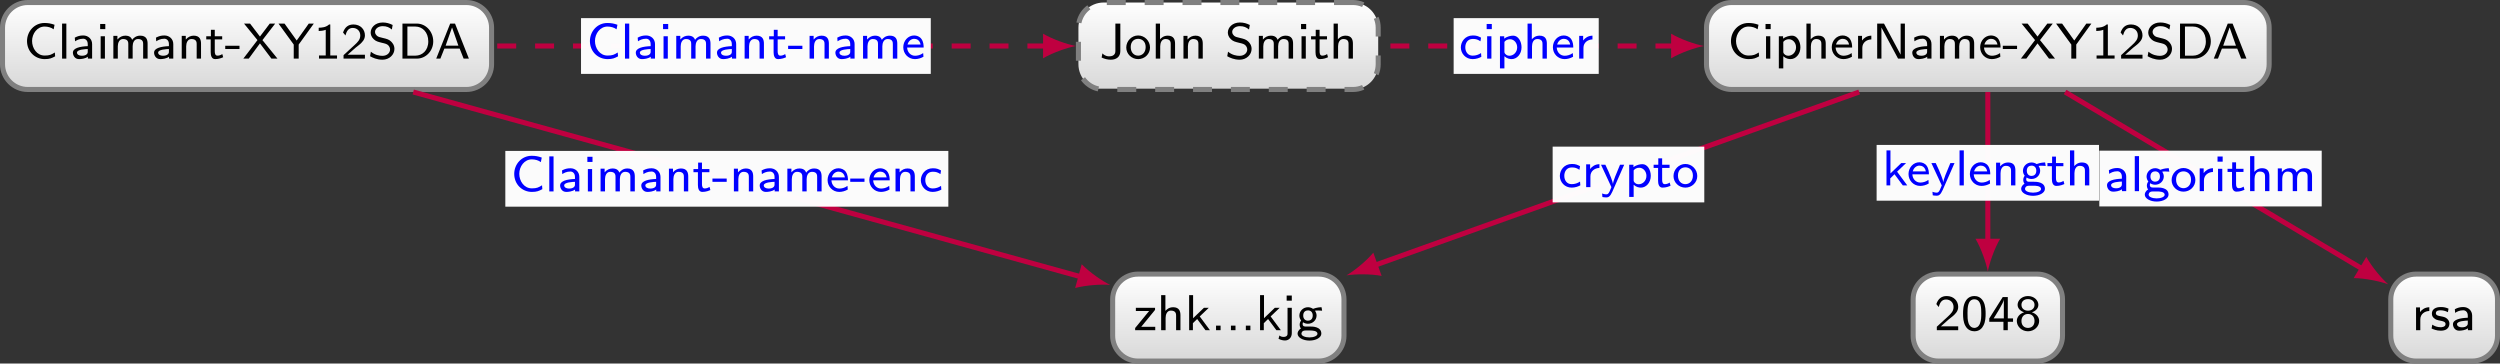 <?xml version="1.0" encoding="UTF-8"?>
<svg xmlns="http://www.w3.org/2000/svg" xmlns:xlink="http://www.w3.org/1999/xlink" width="394.644pt" height="57.392pt" viewBox="0 0 394.644 57.392" version="1.1">
<rect x="0" y="0" width="394.644" height="57.392" fill="#333333" stroke="none"/>
<defs>
<g>
<symbol overflow="visible" id="glyph0-0">
<path style="stroke:none;" d=""/>
</symbol>
<symbol overflow="visible" id="glyph0-1">
<path style="stroke:none;" d="M 4.938 -0.969 C 4.375 -0.625 4.125 -0.484 3.328 -0.484 C 2.094 -0.484 1.344 -1.641 1.344 -2.781 C 1.344 -3.953 2.156 -5.062 3.328 -5.062 C 3.844 -5.062 4.391 -4.906 4.75 -4.625 L 4.891 -5.344 C 4.328 -5.547 3.875 -5.625 3.297 -5.625 C 1.719 -5.625 0.547 -4.312 0.547 -2.766 C 0.547 -1.125 1.797 0.078 3.344 0.078 C 4.125 0.078 4.453 -0.078 4.984 -0.359 Z M 4.938 -0.969 "/>
</symbol>
<symbol overflow="visible" id="glyph0-2">
<path style="stroke:none;" d="M 1.344 -5.531 L 0.672 -5.531 L 0.672 0 L 1.344 0 Z M 1.344 -5.531 "/>
</symbol>
<symbol overflow="visible" id="glyph0-3">
<path style="stroke:none;" d="M 3.391 -2.297 C 3.391 -3.109 2.766 -3.656 1.984 -3.656 C 1.484 -3.656 1.094 -3.547 0.656 -3.312 L 0.703 -2.734 C 0.969 -2.906 1.359 -3.141 1.984 -3.141 C 2.328 -3.141 2.703 -2.891 2.703 -2.281 L 2.703 -1.969 C 1.516 -1.922 0.359 -1.688 0.359 -0.938 C 0.359 -0.547 0.625 0.078 1.328 0.078 C 1.672 0.078 2.297 0.016 2.719 -0.297 L 2.719 0 L 3.391 0 Z M 2.703 -1.125 C 2.703 -0.969 2.703 -0.766 2.422 -0.594 C 2.172 -0.453 1.859 -0.453 1.766 -0.453 C 1.328 -0.453 1 -0.641 1 -0.953 C 1 -1.453 2.344 -1.5 2.703 -1.516 Z M 2.703 -1.125 "/>
</symbol>
<symbol overflow="visible" id="glyph0-4">
<path style="stroke:none;" d="M 1.406 -5.469 L 0.594 -5.469 L 0.594 -4.656 L 1.406 -4.656 Z M 1.344 -3.531 L 0.672 -3.531 L 0.672 0 L 1.344 0 Z M 1.344 -3.531 "/>
</symbol>
<symbol overflow="visible" id="glyph0-5">
<path style="stroke:none;" d="M 6.062 -2.359 C 6.062 -2.984 5.875 -3.625 4.891 -3.625 C 4.219 -3.625 3.812 -3.234 3.625 -2.969 C 3.531 -3.188 3.344 -3.625 2.547 -3.625 C 2.094 -3.625 1.656 -3.438 1.297 -3.016 L 1.297 -3.594 L 0.656 -3.594 L 0.656 0 L 1.359 0 L 1.359 -1.938 C 1.359 -2.469 1.578 -3.094 2.188 -3.094 C 3.016 -3.094 3.016 -2.531 3.016 -2.297 L 3.016 0 L 3.703 0 L 3.703 -1.938 C 3.703 -2.469 3.922 -3.094 4.547 -3.094 C 5.359 -3.094 5.359 -2.531 5.359 -2.297 L 5.359 0 L 6.062 0 Z M 6.062 -2.359 "/>
</symbol>
<symbol overflow="visible" id="glyph0-6">
<path style="stroke:none;" d="M 3.703 -2.359 C 3.703 -2.984 3.516 -3.625 2.547 -3.625 C 2.094 -3.625 1.656 -3.438 1.297 -3.016 L 1.297 -3.594 L 0.656 -3.594 L 0.656 0 L 1.359 0 L 1.359 -1.938 C 1.359 -2.469 1.578 -3.094 2.188 -3.094 C 3.016 -3.094 3.016 -2.531 3.016 -2.297 L 3.016 0 L 3.703 0 Z M 3.703 -2.359 "/>
</symbol>
<symbol overflow="visible" id="glyph0-7">
<path style="stroke:none;" d="M 1.5 -3.031 L 2.672 -3.031 L 2.672 -3.531 L 1.5 -3.531 L 1.5 -4.547 L 0.891 -4.547 L 0.891 -3.531 L 0.156 -3.531 L 0.156 -3.031 L 0.859 -3.031 L 0.859 -1.016 C 0.859 -0.484 1 0.078 1.562 0.078 C 2.141 0.078 2.578 -0.109 2.828 -0.219 L 2.688 -0.719 C 2.422 -0.531 2.141 -0.469 1.922 -0.469 C 1.578 -0.469 1.5 -0.797 1.5 -1.156 Z M 1.5 -3.031 "/>
</symbol>
<symbol overflow="visible" id="glyph0-8">
<path style="stroke:none;" d="M 2.344 -1.516 L 2.344 -2.031 L 0.094 -2.031 L 0.094 -1.516 Z M 2.344 -1.516 "/>
</symbol>
<symbol overflow="visible" id="glyph0-9">
<path style="stroke:none;" d="M 3.141 -2.922 L 5.156 -5.531 L 4.297 -5.531 L 2.75 -3.484 L 1.188 -5.531 L 0.234 -5.531 L 2.359 -2.922 L 0.125 0 L 0.984 0 L 2.75 -2.406 L 4.562 0 L 5.516 0 Z M 3.141 -2.922 "/>
</symbol>
<symbol overflow="visible" id="glyph0-10">
<path style="stroke:none;" d="M 5.609 -5.531 L 4.812 -5.531 L 2.906 -2.859 L 0.984 -5.531 L 0.031 -5.531 L 2.438 -2.219 L 2.438 0 L 3.219 0 L 3.219 -2.219 Z M 5.609 -5.531 "/>
</symbol>
<symbol overflow="visible" id="glyph0-11">
<path style="stroke:none;" d="M 2.562 -5.391 L 2.375 -5.391 C 1.859 -4.922 1.219 -4.891 0.734 -4.875 L 0.734 -4.359 C 1.047 -4.375 1.438 -4.391 1.844 -4.547 L 1.844 -0.5 L 0.781 -0.5 L 0.781 0 L 3.625 0 L 3.625 -0.5 L 2.562 -0.5 Z M 2.562 -5.391 "/>
</symbol>
<symbol overflow="visible" id="glyph0-12">
<path style="stroke:none;" d="M 2.25 -0.609 C 2.156 -0.609 2.062 -0.609 1.969 -0.609 L 1.062 -0.609 L 2.297 -1.703 C 2.438 -1.828 2.828 -2.125 2.984 -2.25 C 3.328 -2.562 3.797 -2.984 3.797 -3.672 C 3.797 -4.578 3.125 -5.391 1.984 -5.391 C 1.141 -5.391 0.625 -4.938 0.344 -4.125 L 0.719 -3.656 C 0.906 -4.328 1.188 -4.844 1.875 -4.844 C 2.547 -4.844 3.062 -4.375 3.062 -3.656 C 3.062 -3 2.672 -2.625 2.188 -2.172 C 2.031 -2.016 1.609 -1.656 1.438 -1.484 C 1.203 -1.281 0.656 -0.75 0.422 -0.547 L 0.422 0 L 3.797 0 L 3.797 -0.609 Z M 2.25 -0.609 "/>
</symbol>
<symbol overflow="visible" id="glyph0-13">
<path style="stroke:none;" d="M 3.938 -5.312 C 3.422 -5.562 2.969 -5.703 2.375 -5.703 C 1.172 -5.703 0.469 -4.891 0.469 -4.125 C 0.469 -3.797 0.578 -3.406 0.969 -3.047 C 1.312 -2.719 1.688 -2.641 2.172 -2.516 C 2.844 -2.359 3.031 -2.312 3.266 -2.078 C 3.406 -1.922 3.531 -1.703 3.531 -1.438 C 3.531 -0.938 3.094 -0.438 2.312 -0.438 C 1.859 -0.438 1.125 -0.562 0.5 -1.094 L 0.375 -0.375 C 0.766 -0.156 1.438 0.172 2.328 0.172 C 3.438 0.172 4.219 -0.641 4.219 -1.531 C 4.219 -2.172 3.844 -2.547 3.688 -2.703 C 3.359 -3.031 2.984 -3.125 2.375 -3.266 C 1.891 -3.375 1.641 -3.438 1.438 -3.625 C 1.344 -3.734 1.156 -3.906 1.156 -4.219 C 1.156 -4.656 1.609 -5.125 2.375 -5.125 C 2.984 -5.125 3.406 -4.938 3.812 -4.594 Z M 3.938 -5.312 "/>
</symbol>
<symbol overflow="visible" id="glyph0-14">
<path style="stroke:none;" d="M 0.781 -5.531 L 0.781 0 L 3.047 0 C 4.484 0 5.641 -1.219 5.641 -2.719 C 5.641 -4.281 4.469 -5.531 3.047 -5.531 Z M 1.562 -0.469 L 1.562 -5.062 L 2.828 -5.062 C 3.922 -5.062 4.859 -4.188 4.859 -2.719 C 4.859 -1.25 3.875 -0.469 2.828 -0.469 Z M 1.562 -0.469 "/>
</symbol>
<symbol overflow="visible" id="glyph0-15">
<path style="stroke:none;" d="M 3.203 -5.531 L 2.438 -5.531 L 0.234 0 L 0.891 0 L 1.516 -1.578 L 3.938 -1.578 L 4.562 0 L 5.391 0 Z M 2.734 -4.922 L 3.734 -2.047 L 1.719 -2.047 Z M 2.734 -4.922 "/>
</symbol>
<symbol overflow="visible" id="glyph0-16">
<path style="stroke:none;" d="M 3.297 -5.531 L 2.516 -5.531 L 2.516 -1.219 C 2.516 -1.047 2.516 -0.359 1.531 -0.359 C 0.969 -0.359 0.625 -0.656 0.469 -0.828 L 0.344 -0.172 C 0.781 0.047 1.312 0.172 1.797 0.172 C 2.641 0.172 3.297 -0.266 3.297 -1.188 Z M 3.297 -5.531 "/>
</symbol>
<symbol overflow="visible" id="glyph0-17">
<path style="stroke:none;" d="M 3.984 -1.75 C 3.984 -2.797 3.141 -3.656 2.109 -3.656 C 1.078 -3.656 0.234 -2.781 0.234 -1.75 C 0.234 -0.734 1.078 0.078 2.109 0.078 C 3.141 0.078 3.984 -0.734 3.984 -1.75 Z M 2.109 -0.469 C 1.484 -0.469 0.938 -0.938 0.938 -1.828 C 0.938 -2.734 1.516 -3.125 2.109 -3.125 C 2.703 -3.125 3.297 -2.719 3.297 -1.828 C 3.297 -0.922 2.719 -0.469 2.109 -0.469 Z M 2.109 -0.469 "/>
</symbol>
<symbol overflow="visible" id="glyph0-18">
<path style="stroke:none;" d="M 3.703 -2.359 C 3.703 -2.984 3.516 -3.625 2.547 -3.625 C 1.859 -3.625 1.484 -3.219 1.328 -3.047 L 1.328 -5.531 L 0.656 -5.531 L 0.656 0 L 1.359 0 L 1.359 -1.938 C 1.359 -2.469 1.578 -3.094 2.188 -3.094 C 3.016 -3.094 3.016 -2.531 3.016 -2.297 L 3.016 0 L 3.703 0 Z M 3.703 -2.359 "/>
</symbol>
<symbol overflow="visible" id="glyph0-19">
<path style="stroke:none;" d="M 3.422 -0.875 C 2.984 -0.547 2.484 -0.453 2.141 -0.453 C 1.438 -0.453 0.922 -1.016 0.891 -1.75 L 3.5 -1.75 C 3.5 -2.109 3.469 -2.641 3.156 -3.094 C 2.875 -3.5 2.391 -3.656 2 -3.656 C 1.031 -3.656 0.281 -2.812 0.281 -1.797 C 0.281 -0.766 1.078 0.078 2.125 0.078 C 2.594 0.078 3.062 -0.062 3.469 -0.297 Z M 0.953 -2.219 C 1.125 -2.859 1.609 -3.125 2 -3.125 C 2.344 -3.125 2.875 -2.969 3.016 -2.219 Z M 0.953 -2.219 "/>
</symbol>
<symbol overflow="visible" id="glyph0-20">
<path style="stroke:none;" d="M 1.375 -0.375 C 1.797 0.016 2.25 0.078 2.516 0.078 C 3.359 0.078 4.078 -0.719 4.078 -1.781 C 4.078 -2.734 3.547 -3.625 2.766 -3.625 C 2.406 -3.625 1.812 -3.516 1.344 -3.156 L 1.344 -3.531 L 0.672 -3.531 L 0.672 1.547 L 1.375 1.547 Z M 1.375 -2.641 C 1.547 -2.875 1.859 -3.062 2.25 -3.062 C 2.891 -3.062 3.391 -2.484 3.391 -1.781 C 3.391 -0.984 2.781 -0.453 2.172 -0.453 C 2.047 -0.453 1.844 -0.469 1.641 -0.625 C 1.406 -0.812 1.375 -0.938 1.375 -1.078 Z M 1.375 -2.641 "/>
</symbol>
<symbol overflow="visible" id="glyph0-21">
<path style="stroke:none;" d="M 1.344 -1.703 C 1.344 -2.562 2.062 -3.016 2.766 -3.031 L 2.766 -3.625 C 2.094 -3.609 1.609 -3.281 1.297 -2.859 L 1.297 -3.594 L 0.672 -3.594 L 0.672 0 L 1.344 0 Z M 1.344 -1.703 "/>
</symbol>
<symbol overflow="visible" id="glyph0-22">
<path style="stroke:none;" d="M 1.875 -5.531 L 0.797 -5.531 L 0.797 0 L 1.469 0 L 1.469 -4.906 L 4.094 0 L 5.172 0 L 5.172 -5.531 L 4.5 -5.531 L 4.5 -0.625 Z M 1.875 -5.531 "/>
</symbol>
<symbol overflow="visible" id="glyph0-23">
<path style="stroke:none;" d="M 3.469 -0.875 C 3.062 -0.609 2.641 -0.469 2.141 -0.469 C 1.406 -0.469 0.984 -1.062 0.984 -1.781 C 0.984 -2.391 1.297 -3.109 2.172 -3.109 C 2.703 -3.109 2.969 -3 3.375 -2.734 L 3.469 -3.312 C 3 -3.547 2.781 -3.656 2.172 -3.656 C 0.969 -3.656 0.281 -2.688 0.281 -1.766 C 0.281 -0.797 1.047 0.078 2.141 0.078 C 2.688 0.078 3.172 -0.094 3.516 -0.281 Z M 3.469 -0.875 "/>
</symbol>
<symbol overflow="visible" id="glyph0-24">
<path style="stroke:none;" d="M 3.375 -3.203 L 3.375 -3.531 L 0.344 -3.531 L 0.344 -3.031 L 1.516 -3.031 C 1.625 -3.031 1.719 -3.031 1.812 -3.031 L 2.438 -3.031 L 0.234 -0.344 L 0.234 0 L 3.406 0 L 3.406 -0.531 L 2.172 -0.531 C 2.078 -0.531 1.969 -0.531 1.875 -0.531 L 1.188 -0.531 Z M 3.375 -3.203 "/>
</symbol>
<symbol overflow="visible" id="glyph0-25">
<path style="stroke:none;" d="M 2.375 -2.172 L 3.797 -3.531 L 3.031 -3.531 L 1.328 -1.891 L 1.328 -5.531 L 0.703 -5.531 L 0.703 0 L 1.297 0 L 1.297 -1.109 L 1.969 -1.766 L 3.281 0 L 3.984 0 Z M 2.375 -2.172 "/>
</symbol>
<symbol overflow="visible" id="glyph0-26">
<path style="stroke:none;" d="M 1.531 -0.719 L 0.812 -0.719 L 0.812 0 L 1.531 0 Z M 1.531 -0.719 "/>
</symbol>
<symbol overflow="visible" id="glyph0-27">
<path style="stroke:none;" d="M 1.578 -5.469 L 0.766 -5.469 L 0.766 -4.656 L 1.578 -4.656 Z M -0.516 1.359 C -0.156 1.547 0.203 1.625 0.516 1.625 C 1.062 1.625 1.578 1.203 1.578 0.469 L 1.578 -3.531 L 0.906 -3.531 L 0.906 0.531 C 0.906 0.672 0.906 0.797 0.734 0.938 C 0.562 1.062 0.328 1.062 0.266 1.062 C -0.078 1.062 -0.281 0.922 -0.375 0.828 Z M -0.516 1.359 "/>
</symbol>
<symbol overflow="visible" id="glyph0-28">
<path style="stroke:none;" d="M 4.016 -3.625 C 3.828 -3.625 3.297 -3.609 2.688 -3.375 L 2.672 -3.375 C 2.391 -3.562 2.109 -3.625 1.875 -3.625 C 1.094 -3.625 0.516 -3 0.516 -2.312 C 0.516 -2.047 0.609 -1.75 0.797 -1.531 C 0.688 -1.391 0.562 -1.172 0.562 -0.875 C 0.562 -0.562 0.688 -0.359 0.766 -0.266 C 0.328 -0.016 0.234 0.359 0.234 0.547 C 0.234 1.156 1.078 1.641 2.109 1.641 C 3.156 1.641 3.984 1.156 3.984 0.547 C 3.984 -0.578 2.594 -0.578 2.25 -0.578 L 1.5 -0.578 C 1.375 -0.578 1.031 -0.578 1.031 -0.984 C 1.031 -1.141 1.094 -1.234 1.094 -1.25 C 1.375 -1.062 1.656 -1.016 1.875 -1.016 C 2.656 -1.016 3.234 -1.625 3.234 -2.312 C 3.234 -2.562 3.156 -2.797 3.016 -3.016 C 2.984 -3.062 2.984 -3.062 2.984 -3.078 C 2.984 -3.109 3.469 -3.109 3.5 -3.109 C 3.516 -3.109 3.812 -3.109 4.109 -3.078 Z M 1.875 -1.5 C 1.453 -1.5 1.125 -1.781 1.125 -2.312 C 1.125 -2.938 1.531 -3.125 1.875 -3.125 C 2.297 -3.125 2.625 -2.859 2.625 -2.312 C 2.625 -1.703 2.219 -1.5 1.875 -1.5 Z M 2.25 0.047 C 2.438 0.047 3.375 0.047 3.375 0.562 C 3.375 0.906 2.781 1.141 2.109 1.141 C 1.438 1.141 0.844 0.906 0.844 0.562 C 0.844 0.516 0.844 0.047 1.484 0.047 Z M 2.25 0.047 "/>
</symbol>
<symbol overflow="visible" id="glyph0-29">
<path style="stroke:none;" d="M 3.781 -3.531 L 3.125 -3.531 C 2.484 -2.016 2.047 -0.984 2.016 -0.5 C 1.984 -0.719 1.844 -1.125 1.703 -1.5 C 1.578 -1.812 1.453 -2.141 1.312 -2.453 L 0.812 -3.531 L 0.125 -3.531 L 1.766 0 C 1.672 0.234 1.516 0.594 1.469 0.703 C 1.297 1.031 1.188 1.141 0.969 1.141 C 0.938 1.141 0.641 1.141 0.297 1 L 0.344 1.562 C 0.422 1.578 0.719 1.625 0.969 1.625 C 1.281 1.625 1.562 1.5 1.906 0.734 Z M 3.781 -3.531 "/>
</symbol>
<symbol overflow="visible" id="glyph0-30">
<path style="stroke:none;" d="M 3.891 -2.594 C 3.891 -2.969 3.891 -3.906 3.516 -4.562 C 3.109 -5.281 2.5 -5.391 2.109 -5.391 C 1.75 -5.391 1.125 -5.281 0.734 -4.594 C 0.344 -3.953 0.328 -3.094 0.328 -2.594 C 0.328 -2 0.359 -1.281 0.703 -0.672 C 1.047 -0.031 1.641 0.172 2.109 0.172 C 2.906 0.172 3.344 -0.297 3.578 -0.797 C 3.859 -1.359 3.891 -2.094 3.891 -2.594 Z M 2.109 -0.359 C 1.781 -0.359 1.391 -0.547 1.188 -1.125 C 1.031 -1.609 1.031 -2.109 1.031 -2.688 C 1.031 -3.422 1.031 -4.875 2.109 -4.875 C 3.203 -4.875 3.203 -3.422 3.203 -2.688 C 3.203 -2.172 3.203 -1.562 3 -1.062 C 2.781 -0.484 2.375 -0.359 2.109 -0.359 Z M 2.109 -0.359 "/>
</symbol>
<symbol overflow="visible" id="glyph0-31">
<path style="stroke:none;" d="M 3.156 -1.328 L 3.984 -1.328 L 3.984 -1.859 L 3.156 -1.859 L 3.156 -5.234 L 2.359 -5.234 L 0.234 -1.859 L 0.234 -1.328 L 2.469 -1.328 L 2.469 0 L 3.156 0 Z M 0.922 -1.859 C 1.156 -2.234 2.531 -4.359 2.531 -4.844 L 2.531 -1.859 Z M 0.922 -1.859 "/>
</symbol>
<symbol overflow="visible" id="glyph0-32">
<path style="stroke:none;" d="M 2.719 -2.828 C 3.25 -2.984 3.75 -3.406 3.75 -4 C 3.75 -4.719 3.062 -5.391 2.109 -5.391 C 1.156 -5.391 0.469 -4.719 0.469 -4 C 0.469 -3.406 0.984 -2.984 1.5 -2.828 C 0.797 -2.609 0.344 -2.062 0.344 -1.453 C 0.344 -0.594 1.109 0.172 2.109 0.172 C 3.109 0.172 3.875 -0.594 3.875 -1.453 C 3.875 -2.062 3.422 -2.609 2.719 -2.828 Z M 2.109 -3.078 C 1.547 -3.078 1.078 -3.406 1.078 -4 C 1.078 -4.5 1.438 -4.906 2.109 -4.906 C 2.766 -4.906 3.141 -4.5 3.141 -4 C 3.141 -3.422 2.688 -3.078 2.109 -3.078 Z M 2.109 -0.359 C 1.562 -0.359 1.078 -0.703 1.078 -1.453 C 1.078 -2.172 1.531 -2.562 2.109 -2.562 C 2.688 -2.562 3.141 -2.172 3.141 -1.453 C 3.141 -0.703 2.656 -0.359 2.109 -0.359 Z M 2.109 -0.359 "/>
</symbol>
<symbol overflow="visible" id="glyph0-33">
<path style="stroke:none;" d="M 2.906 -3.406 C 2.359 -3.641 1.969 -3.656 1.688 -3.656 C 1.484 -3.656 0.281 -3.656 0.281 -2.594 C 0.281 -2.219 0.484 -2.016 0.594 -1.922 C 0.875 -1.641 1.203 -1.578 1.625 -1.5 C 2 -1.422 2.438 -1.344 2.438 -0.969 C 2.438 -0.469 1.766 -0.469 1.656 -0.469 C 1.141 -0.469 0.672 -0.641 0.344 -0.875 L 0.234 -0.266 C 0.516 -0.141 1 0.078 1.656 0.078 C 2.016 0.078 2.359 0.031 2.656 -0.188 C 2.953 -0.422 3.047 -0.766 3.047 -1.031 C 3.047 -1.172 3.031 -1.484 2.703 -1.797 C 2.406 -2.062 2.125 -2.109 1.734 -2.188 C 1.266 -2.266 0.906 -2.344 0.906 -2.688 C 0.906 -3.141 1.484 -3.141 1.609 -3.141 C 2.062 -3.141 2.406 -3.047 2.812 -2.844 Z M 2.906 -3.406 "/>
</symbol>
</g>
<clipPath id="clip1">
  <path d="M 0 0 L 78 0 L 78 14 L 0 14 Z M 0 0 "/>
</clipPath>
<clipPath id="clip2">
  <path d="M 73.609 0.398 L 4.383 0.398 C 2.184 0.398 0.398 2.184 0.398 4.383 L 0.398 10.141 C 0.398 12.34 2.184 14.125 4.383 14.125 L 73.609 14.125 C 75.812 14.125 77.598 12.34 77.598 10.141 L 77.598 4.383 C 77.598 2.184 75.812 0.398 73.609 0.398 Z M 73.609 0.398 "/>
</clipPath>
<linearGradient id="linear0" gradientUnits="userSpaceOnUse" x1="0" y1="25.002" x2="0" y2="74.998" gradientTransform="matrix(1.544,0,0,-0.275,-38.21,20.989)">
<stop offset="0" style="stop-color:rgb(84.999%,84.999%,84.999%);stop-opacity:1;"/>
<stop offset="0.016" style="stop-color:rgb(85.117%,85.117%,85.117%);stop-opacity:1;"/>
<stop offset="0.031" style="stop-color:rgb(85.352%,85.352%,85.352%);stop-opacity:1;"/>
<stop offset="0.047" style="stop-color:rgb(85.585%,85.585%,85.585%);stop-opacity:1;"/>
<stop offset="0.062" style="stop-color:rgb(85.82%,85.82%,85.82%);stop-opacity:1;"/>
<stop offset="0.078" style="stop-color:rgb(86.053%,86.053%,86.053%);stop-opacity:1;"/>
<stop offset="0.094" style="stop-color:rgb(86.288%,86.288%,86.288%);stop-opacity:1;"/>
<stop offset="0.109" style="stop-color:rgb(86.523%,86.523%,86.523%);stop-opacity:1;"/>
<stop offset="0.125" style="stop-color:rgb(86.757%,86.757%,86.757%);stop-opacity:1;"/>
<stop offset="0.141" style="stop-color:rgb(86.992%,86.992%,86.992%);stop-opacity:1;"/>
<stop offset="0.156" style="stop-color:rgb(87.225%,87.225%,87.225%);stop-opacity:1;"/>
<stop offset="0.172" style="stop-color:rgb(87.46%,87.46%,87.46%);stop-opacity:1;"/>
<stop offset="0.188" style="stop-color:rgb(87.694%,87.694%,87.694%);stop-opacity:1;"/>
<stop offset="0.203" style="stop-color:rgb(87.929%,87.929%,87.929%);stop-opacity:1;"/>
<stop offset="0.219" style="stop-color:rgb(88.164%,88.164%,88.164%);stop-opacity:1;"/>
<stop offset="0.234" style="stop-color:rgb(88.397%,88.397%,88.397%);stop-opacity:1;"/>
<stop offset="0.25" style="stop-color:rgb(88.632%,88.632%,88.632%);stop-opacity:1;"/>
<stop offset="0.266" style="stop-color:rgb(88.866%,88.866%,88.866%);stop-opacity:1;"/>
<stop offset="0.281" style="stop-color:rgb(89.101%,89.101%,89.101%);stop-opacity:1;"/>
<stop offset="0.297" style="stop-color:rgb(89.336%,89.336%,89.336%);stop-opacity:1;"/>
<stop offset="0.312" style="stop-color:rgb(89.569%,89.569%,89.569%);stop-opacity:1;"/>
<stop offset="0.328" style="stop-color:rgb(89.804%,89.804%,89.804%);stop-opacity:1;"/>
<stop offset="0.344" style="stop-color:rgb(90.038%,90.038%,90.038%);stop-opacity:1;"/>
<stop offset="0.359" style="stop-color:rgb(90.273%,90.273%,90.273%);stop-opacity:1;"/>
<stop offset="0.375" style="stop-color:rgb(90.508%,90.508%,90.508%);stop-opacity:1;"/>
<stop offset="0.391" style="stop-color:rgb(90.741%,90.741%,90.741%);stop-opacity:1;"/>
<stop offset="0.406" style="stop-color:rgb(90.976%,90.976%,90.976%);stop-opacity:1;"/>
<stop offset="0.422" style="stop-color:rgb(91.209%,91.209%,91.209%);stop-opacity:1;"/>
<stop offset="0.438" style="stop-color:rgb(91.444%,91.444%,91.444%);stop-opacity:1;"/>
<stop offset="0.453" style="stop-color:rgb(91.678%,91.678%,91.678%);stop-opacity:1;"/>
<stop offset="0.469" style="stop-color:rgb(91.913%,91.913%,91.913%);stop-opacity:1;"/>
<stop offset="0.484" style="stop-color:rgb(92.148%,92.148%,92.148%);stop-opacity:1;"/>
<stop offset="0.5" style="stop-color:rgb(92.381%,92.381%,92.381%);stop-opacity:1;"/>
<stop offset="0.516" style="stop-color:rgb(92.616%,92.616%,92.616%);stop-opacity:1;"/>
<stop offset="0.531" style="stop-color:rgb(92.85%,92.85%,92.85%);stop-opacity:1;"/>
<stop offset="0.547" style="stop-color:rgb(93.085%,93.085%,93.085%);stop-opacity:1;"/>
<stop offset="0.562" style="stop-color:rgb(93.32%,93.32%,93.32%);stop-opacity:1;"/>
<stop offset="0.578" style="stop-color:rgb(93.553%,93.553%,93.553%);stop-opacity:1;"/>
<stop offset="0.594" style="stop-color:rgb(93.788%,93.788%,93.788%);stop-opacity:1;"/>
<stop offset="0.609" style="stop-color:rgb(94.022%,94.022%,94.022%);stop-opacity:1;"/>
<stop offset="0.625" style="stop-color:rgb(94.257%,94.257%,94.257%);stop-opacity:1;"/>
<stop offset="0.641" style="stop-color:rgb(94.49%,94.49%,94.49%);stop-opacity:1;"/>
<stop offset="0.656" style="stop-color:rgb(94.725%,94.725%,94.725%);stop-opacity:1;"/>
<stop offset="0.672" style="stop-color:rgb(94.96%,94.96%,94.96%);stop-opacity:1;"/>
<stop offset="0.688" style="stop-color:rgb(95.193%,95.193%,95.193%);stop-opacity:1;"/>
<stop offset="0.703" style="stop-color:rgb(95.428%,95.428%,95.428%);stop-opacity:1;"/>
<stop offset="0.719" style="stop-color:rgb(95.662%,95.662%,95.662%);stop-opacity:1;"/>
<stop offset="0.734" style="stop-color:rgb(95.897%,95.897%,95.897%);stop-opacity:1;"/>
<stop offset="0.75" style="stop-color:rgb(96.132%,96.132%,96.132%);stop-opacity:1;"/>
<stop offset="0.766" style="stop-color:rgb(96.365%,96.365%,96.365%);stop-opacity:1;"/>
<stop offset="0.781" style="stop-color:rgb(96.6%,96.6%,96.6%);stop-opacity:1;"/>
<stop offset="0.797" style="stop-color:rgb(96.834%,96.834%,96.834%);stop-opacity:1;"/>
<stop offset="0.812" style="stop-color:rgb(97.069%,97.069%,97.069%);stop-opacity:1;"/>
<stop offset="0.828" style="stop-color:rgb(97.302%,97.302%,97.302%);stop-opacity:1;"/>
<stop offset="0.844" style="stop-color:rgb(97.537%,97.537%,97.537%);stop-opacity:1;"/>
<stop offset="0.859" style="stop-color:rgb(97.772%,97.772%,97.772%);stop-opacity:1;"/>
<stop offset="0.875" style="stop-color:rgb(98.006%,98.006%,98.006%);stop-opacity:1;"/>
<stop offset="0.891" style="stop-color:rgb(98.241%,98.241%,98.241%);stop-opacity:1;"/>
<stop offset="0.906" style="stop-color:rgb(98.474%,98.474%,98.474%);stop-opacity:1;"/>
<stop offset="0.922" style="stop-color:rgb(98.709%,98.709%,98.709%);stop-opacity:1;"/>
<stop offset="0.938" style="stop-color:rgb(98.944%,98.944%,98.944%);stop-opacity:1;"/>
<stop offset="0.953" style="stop-color:rgb(99.178%,99.178%,99.178%);stop-opacity:1;"/>
<stop offset="0.969" style="stop-color:rgb(99.413%,99.413%,99.413%);stop-opacity:1;"/>
<stop offset="0.984" style="stop-color:rgb(99.646%,99.646%,99.646%);stop-opacity:1;"/>
<stop offset="1" style="stop-color:rgb(99.881%,99.881%,99.881%);stop-opacity:1;"/>
</linearGradient>
<clipPath id="clip3">
  <path d="M 170 0 L 218 0 L 218 14 L 170 14 Z M 170 0 "/>
</clipPath>
<clipPath id="clip4">
  <path d="M 213.574 0.398 L 174.223 0.398 C 172.02 0.398 170.238 2.184 170.238 4.383 L 170.238 10.141 C 170.238 12.34 172.02 14.125 174.223 14.125 L 213.574 14.125 C 215.777 14.125 217.559 12.34 217.559 10.141 L 217.559 4.383 C 217.559 2.184 215.777 0.398 213.574 0.398 Z M 213.574 0.398 "/>
</clipPath>
<linearGradient id="linear1" gradientUnits="userSpaceOnUse" x1="0" y1="25.002" x2="0" y2="74.998" gradientTransform="matrix(0.947,0,0,-0.275,146.57,20.989)">
<stop offset="0" style="stop-color:rgb(84.999%,84.999%,84.999%);stop-opacity:1;"/>
<stop offset="0.016" style="stop-color:rgb(85.117%,85.117%,85.117%);stop-opacity:1;"/>
<stop offset="0.031" style="stop-color:rgb(85.352%,85.352%,85.352%);stop-opacity:1;"/>
<stop offset="0.047" style="stop-color:rgb(85.585%,85.585%,85.585%);stop-opacity:1;"/>
<stop offset="0.062" style="stop-color:rgb(85.82%,85.82%,85.82%);stop-opacity:1;"/>
<stop offset="0.078" style="stop-color:rgb(86.053%,86.053%,86.053%);stop-opacity:1;"/>
<stop offset="0.094" style="stop-color:rgb(86.288%,86.288%,86.288%);stop-opacity:1;"/>
<stop offset="0.109" style="stop-color:rgb(86.523%,86.523%,86.523%);stop-opacity:1;"/>
<stop offset="0.125" style="stop-color:rgb(86.757%,86.757%,86.757%);stop-opacity:1;"/>
<stop offset="0.141" style="stop-color:rgb(86.992%,86.992%,86.992%);stop-opacity:1;"/>
<stop offset="0.156" style="stop-color:rgb(87.225%,87.225%,87.225%);stop-opacity:1;"/>
<stop offset="0.172" style="stop-color:rgb(87.46%,87.46%,87.46%);stop-opacity:1;"/>
<stop offset="0.188" style="stop-color:rgb(87.694%,87.694%,87.694%);stop-opacity:1;"/>
<stop offset="0.203" style="stop-color:rgb(87.929%,87.929%,87.929%);stop-opacity:1;"/>
<stop offset="0.219" style="stop-color:rgb(88.164%,88.164%,88.164%);stop-opacity:1;"/>
<stop offset="0.234" style="stop-color:rgb(88.397%,88.397%,88.397%);stop-opacity:1;"/>
<stop offset="0.25" style="stop-color:rgb(88.632%,88.632%,88.632%);stop-opacity:1;"/>
<stop offset="0.266" style="stop-color:rgb(88.866%,88.866%,88.866%);stop-opacity:1;"/>
<stop offset="0.281" style="stop-color:rgb(89.101%,89.101%,89.101%);stop-opacity:1;"/>
<stop offset="0.297" style="stop-color:rgb(89.336%,89.336%,89.336%);stop-opacity:1;"/>
<stop offset="0.312" style="stop-color:rgb(89.569%,89.569%,89.569%);stop-opacity:1;"/>
<stop offset="0.328" style="stop-color:rgb(89.804%,89.804%,89.804%);stop-opacity:1;"/>
<stop offset="0.344" style="stop-color:rgb(90.038%,90.038%,90.038%);stop-opacity:1;"/>
<stop offset="0.359" style="stop-color:rgb(90.273%,90.273%,90.273%);stop-opacity:1;"/>
<stop offset="0.375" style="stop-color:rgb(90.508%,90.508%,90.508%);stop-opacity:1;"/>
<stop offset="0.391" style="stop-color:rgb(90.741%,90.741%,90.741%);stop-opacity:1;"/>
<stop offset="0.406" style="stop-color:rgb(90.976%,90.976%,90.976%);stop-opacity:1;"/>
<stop offset="0.422" style="stop-color:rgb(91.209%,91.209%,91.209%);stop-opacity:1;"/>
<stop offset="0.438" style="stop-color:rgb(91.444%,91.444%,91.444%);stop-opacity:1;"/>
<stop offset="0.453" style="stop-color:rgb(91.678%,91.678%,91.678%);stop-opacity:1;"/>
<stop offset="0.469" style="stop-color:rgb(91.913%,91.913%,91.913%);stop-opacity:1;"/>
<stop offset="0.484" style="stop-color:rgb(92.148%,92.148%,92.148%);stop-opacity:1;"/>
<stop offset="0.5" style="stop-color:rgb(92.381%,92.381%,92.381%);stop-opacity:1;"/>
<stop offset="0.516" style="stop-color:rgb(92.616%,92.616%,92.616%);stop-opacity:1;"/>
<stop offset="0.531" style="stop-color:rgb(92.85%,92.85%,92.85%);stop-opacity:1;"/>
<stop offset="0.547" style="stop-color:rgb(93.085%,93.085%,93.085%);stop-opacity:1;"/>
<stop offset="0.562" style="stop-color:rgb(93.32%,93.32%,93.32%);stop-opacity:1;"/>
<stop offset="0.578" style="stop-color:rgb(93.553%,93.553%,93.553%);stop-opacity:1;"/>
<stop offset="0.594" style="stop-color:rgb(93.788%,93.788%,93.788%);stop-opacity:1;"/>
<stop offset="0.609" style="stop-color:rgb(94.022%,94.022%,94.022%);stop-opacity:1;"/>
<stop offset="0.625" style="stop-color:rgb(94.257%,94.257%,94.257%);stop-opacity:1;"/>
<stop offset="0.641" style="stop-color:rgb(94.49%,94.49%,94.49%);stop-opacity:1;"/>
<stop offset="0.656" style="stop-color:rgb(94.725%,94.725%,94.725%);stop-opacity:1;"/>
<stop offset="0.672" style="stop-color:rgb(94.96%,94.96%,94.96%);stop-opacity:1;"/>
<stop offset="0.688" style="stop-color:rgb(95.193%,95.193%,95.193%);stop-opacity:1;"/>
<stop offset="0.703" style="stop-color:rgb(95.428%,95.428%,95.428%);stop-opacity:1;"/>
<stop offset="0.719" style="stop-color:rgb(95.662%,95.662%,95.662%);stop-opacity:1;"/>
<stop offset="0.734" style="stop-color:rgb(95.897%,95.897%,95.897%);stop-opacity:1;"/>
<stop offset="0.75" style="stop-color:rgb(96.132%,96.132%,96.132%);stop-opacity:1;"/>
<stop offset="0.766" style="stop-color:rgb(96.365%,96.365%,96.365%);stop-opacity:1;"/>
<stop offset="0.781" style="stop-color:rgb(96.6%,96.6%,96.6%);stop-opacity:1;"/>
<stop offset="0.797" style="stop-color:rgb(96.834%,96.834%,96.834%);stop-opacity:1;"/>
<stop offset="0.812" style="stop-color:rgb(97.069%,97.069%,97.069%);stop-opacity:1;"/>
<stop offset="0.828" style="stop-color:rgb(97.302%,97.302%,97.302%);stop-opacity:1;"/>
<stop offset="0.844" style="stop-color:rgb(97.537%,97.537%,97.537%);stop-opacity:1;"/>
<stop offset="0.859" style="stop-color:rgb(97.772%,97.772%,97.772%);stop-opacity:1;"/>
<stop offset="0.875" style="stop-color:rgb(98.006%,98.006%,98.006%);stop-opacity:1;"/>
<stop offset="0.891" style="stop-color:rgb(98.241%,98.241%,98.241%);stop-opacity:1;"/>
<stop offset="0.906" style="stop-color:rgb(98.474%,98.474%,98.474%);stop-opacity:1;"/>
<stop offset="0.922" style="stop-color:rgb(98.709%,98.709%,98.709%);stop-opacity:1;"/>
<stop offset="0.938" style="stop-color:rgb(98.944%,98.944%,98.944%);stop-opacity:1;"/>
<stop offset="0.953" style="stop-color:rgb(99.178%,99.178%,99.178%);stop-opacity:1;"/>
<stop offset="0.969" style="stop-color:rgb(99.413%,99.413%,99.413%);stop-opacity:1;"/>
<stop offset="0.984" style="stop-color:rgb(99.646%,99.646%,99.646%);stop-opacity:1;"/>
<stop offset="1" style="stop-color:rgb(99.881%,99.881%,99.881%);stop-opacity:1;"/>
</linearGradient>
<clipPath id="clip5">
  <path d="M 269 0 L 359 0 L 359 14 L 269 14 Z M 269 0 "/>
</clipPath>
<clipPath id="clip6">
  <path d="M 354.219 0.398 L 273.367 0.398 C 271.164 0.398 269.383 2.184 269.383 4.383 L 269.383 10.141 C 269.383 12.34 271.164 14.125 273.367 14.125 L 354.219 14.125 C 356.418 14.125 358.203 12.34 358.203 10.141 L 358.203 4.383 C 358.203 2.184 356.418 0.398 354.219 0.398 Z M 354.219 0.398 "/>
</clipPath>
<linearGradient id="linear2" gradientUnits="userSpaceOnUse" x1="0" y1="25.002" x2="0" y2="74.998" gradientTransform="matrix(1.777,0,0,-0.275,224.96,20.989)">
<stop offset="0" style="stop-color:rgb(84.999%,84.999%,84.999%);stop-opacity:1;"/>
<stop offset="0.016" style="stop-color:rgb(85.117%,85.117%,85.117%);stop-opacity:1;"/>
<stop offset="0.031" style="stop-color:rgb(85.352%,85.352%,85.352%);stop-opacity:1;"/>
<stop offset="0.047" style="stop-color:rgb(85.585%,85.585%,85.585%);stop-opacity:1;"/>
<stop offset="0.062" style="stop-color:rgb(85.82%,85.82%,85.82%);stop-opacity:1;"/>
<stop offset="0.078" style="stop-color:rgb(86.053%,86.053%,86.053%);stop-opacity:1;"/>
<stop offset="0.094" style="stop-color:rgb(86.288%,86.288%,86.288%);stop-opacity:1;"/>
<stop offset="0.109" style="stop-color:rgb(86.523%,86.523%,86.523%);stop-opacity:1;"/>
<stop offset="0.125" style="stop-color:rgb(86.757%,86.757%,86.757%);stop-opacity:1;"/>
<stop offset="0.141" style="stop-color:rgb(86.992%,86.992%,86.992%);stop-opacity:1;"/>
<stop offset="0.156" style="stop-color:rgb(87.225%,87.225%,87.225%);stop-opacity:1;"/>
<stop offset="0.172" style="stop-color:rgb(87.46%,87.46%,87.46%);stop-opacity:1;"/>
<stop offset="0.188" style="stop-color:rgb(87.694%,87.694%,87.694%);stop-opacity:1;"/>
<stop offset="0.203" style="stop-color:rgb(87.929%,87.929%,87.929%);stop-opacity:1;"/>
<stop offset="0.219" style="stop-color:rgb(88.164%,88.164%,88.164%);stop-opacity:1;"/>
<stop offset="0.234" style="stop-color:rgb(88.397%,88.397%,88.397%);stop-opacity:1;"/>
<stop offset="0.25" style="stop-color:rgb(88.632%,88.632%,88.632%);stop-opacity:1;"/>
<stop offset="0.266" style="stop-color:rgb(88.866%,88.866%,88.866%);stop-opacity:1;"/>
<stop offset="0.281" style="stop-color:rgb(89.101%,89.101%,89.101%);stop-opacity:1;"/>
<stop offset="0.297" style="stop-color:rgb(89.336%,89.336%,89.336%);stop-opacity:1;"/>
<stop offset="0.312" style="stop-color:rgb(89.569%,89.569%,89.569%);stop-opacity:1;"/>
<stop offset="0.328" style="stop-color:rgb(89.804%,89.804%,89.804%);stop-opacity:1;"/>
<stop offset="0.344" style="stop-color:rgb(90.038%,90.038%,90.038%);stop-opacity:1;"/>
<stop offset="0.359" style="stop-color:rgb(90.273%,90.273%,90.273%);stop-opacity:1;"/>
<stop offset="0.375" style="stop-color:rgb(90.508%,90.508%,90.508%);stop-opacity:1;"/>
<stop offset="0.391" style="stop-color:rgb(90.741%,90.741%,90.741%);stop-opacity:1;"/>
<stop offset="0.406" style="stop-color:rgb(90.976%,90.976%,90.976%);stop-opacity:1;"/>
<stop offset="0.422" style="stop-color:rgb(91.209%,91.209%,91.209%);stop-opacity:1;"/>
<stop offset="0.438" style="stop-color:rgb(91.444%,91.444%,91.444%);stop-opacity:1;"/>
<stop offset="0.453" style="stop-color:rgb(91.678%,91.678%,91.678%);stop-opacity:1;"/>
<stop offset="0.469" style="stop-color:rgb(91.913%,91.913%,91.913%);stop-opacity:1;"/>
<stop offset="0.484" style="stop-color:rgb(92.148%,92.148%,92.148%);stop-opacity:1;"/>
<stop offset="0.5" style="stop-color:rgb(92.381%,92.381%,92.381%);stop-opacity:1;"/>
<stop offset="0.516" style="stop-color:rgb(92.616%,92.616%,92.616%);stop-opacity:1;"/>
<stop offset="0.531" style="stop-color:rgb(92.85%,92.85%,92.85%);stop-opacity:1;"/>
<stop offset="0.547" style="stop-color:rgb(93.085%,93.085%,93.085%);stop-opacity:1;"/>
<stop offset="0.562" style="stop-color:rgb(93.32%,93.32%,93.32%);stop-opacity:1;"/>
<stop offset="0.578" style="stop-color:rgb(93.553%,93.553%,93.553%);stop-opacity:1;"/>
<stop offset="0.594" style="stop-color:rgb(93.788%,93.788%,93.788%);stop-opacity:1;"/>
<stop offset="0.609" style="stop-color:rgb(94.022%,94.022%,94.022%);stop-opacity:1;"/>
<stop offset="0.625" style="stop-color:rgb(94.257%,94.257%,94.257%);stop-opacity:1;"/>
<stop offset="0.641" style="stop-color:rgb(94.49%,94.49%,94.49%);stop-opacity:1;"/>
<stop offset="0.656" style="stop-color:rgb(94.725%,94.725%,94.725%);stop-opacity:1;"/>
<stop offset="0.672" style="stop-color:rgb(94.96%,94.96%,94.96%);stop-opacity:1;"/>
<stop offset="0.688" style="stop-color:rgb(95.193%,95.193%,95.193%);stop-opacity:1;"/>
<stop offset="0.703" style="stop-color:rgb(95.428%,95.428%,95.428%);stop-opacity:1;"/>
<stop offset="0.719" style="stop-color:rgb(95.662%,95.662%,95.662%);stop-opacity:1;"/>
<stop offset="0.734" style="stop-color:rgb(95.897%,95.897%,95.897%);stop-opacity:1;"/>
<stop offset="0.75" style="stop-color:rgb(96.132%,96.132%,96.132%);stop-opacity:1;"/>
<stop offset="0.766" style="stop-color:rgb(96.365%,96.365%,96.365%);stop-opacity:1;"/>
<stop offset="0.781" style="stop-color:rgb(96.6%,96.6%,96.6%);stop-opacity:1;"/>
<stop offset="0.797" style="stop-color:rgb(96.834%,96.834%,96.834%);stop-opacity:1;"/>
<stop offset="0.812" style="stop-color:rgb(97.069%,97.069%,97.069%);stop-opacity:1;"/>
<stop offset="0.828" style="stop-color:rgb(97.302%,97.302%,97.302%);stop-opacity:1;"/>
<stop offset="0.844" style="stop-color:rgb(97.537%,97.537%,97.537%);stop-opacity:1;"/>
<stop offset="0.859" style="stop-color:rgb(97.772%,97.772%,97.772%);stop-opacity:1;"/>
<stop offset="0.875" style="stop-color:rgb(98.006%,98.006%,98.006%);stop-opacity:1;"/>
<stop offset="0.891" style="stop-color:rgb(98.241%,98.241%,98.241%);stop-opacity:1;"/>
<stop offset="0.906" style="stop-color:rgb(98.474%,98.474%,98.474%);stop-opacity:1;"/>
<stop offset="0.922" style="stop-color:rgb(98.709%,98.709%,98.709%);stop-opacity:1;"/>
<stop offset="0.938" style="stop-color:rgb(98.944%,98.944%,98.944%);stop-opacity:1;"/>
<stop offset="0.953" style="stop-color:rgb(99.178%,99.178%,99.178%);stop-opacity:1;"/>
<stop offset="0.969" style="stop-color:rgb(99.413%,99.413%,99.413%);stop-opacity:1;"/>
<stop offset="0.984" style="stop-color:rgb(99.646%,99.646%,99.646%);stop-opacity:1;"/>
<stop offset="1" style="stop-color:rgb(99.881%,99.881%,99.881%);stop-opacity:1;"/>
</linearGradient>
<clipPath id="clip7">
  <path d="M 175 43 L 213 43 L 213 57 L 175 57 Z M 175 43 "/>
</clipPath>
<clipPath id="clip8">
  <path d="M 208.172 43.27 L 179.625 43.27 C 177.426 43.27 175.641 45.055 175.641 47.254 L 175.641 53.008 C 175.641 55.211 177.426 56.996 179.625 56.996 L 208.172 56.996 C 210.371 56.996 212.156 55.211 212.156 53.008 L 212.156 47.254 C 212.156 45.055 210.371 43.27 208.172 43.27 Z M 208.172 43.27 "/>
</clipPath>
<linearGradient id="linear3" gradientUnits="userSpaceOnUse" x1="0" y1="25.002" x2="0" y2="74.998" gradientTransform="matrix(0.73,0,0,-0.275,157.378,63.859)">
<stop offset="0" style="stop-color:rgb(84.999%,84.999%,84.999%);stop-opacity:1;"/>
<stop offset="0.016" style="stop-color:rgb(85.117%,85.117%,85.117%);stop-opacity:1;"/>
<stop offset="0.031" style="stop-color:rgb(85.352%,85.352%,85.352%);stop-opacity:1;"/>
<stop offset="0.047" style="stop-color:rgb(85.585%,85.585%,85.585%);stop-opacity:1;"/>
<stop offset="0.062" style="stop-color:rgb(85.82%,85.82%,85.82%);stop-opacity:1;"/>
<stop offset="0.078" style="stop-color:rgb(86.053%,86.053%,86.053%);stop-opacity:1;"/>
<stop offset="0.094" style="stop-color:rgb(86.288%,86.288%,86.288%);stop-opacity:1;"/>
<stop offset="0.109" style="stop-color:rgb(86.523%,86.523%,86.523%);stop-opacity:1;"/>
<stop offset="0.125" style="stop-color:rgb(86.757%,86.757%,86.757%);stop-opacity:1;"/>
<stop offset="0.141" style="stop-color:rgb(86.992%,86.992%,86.992%);stop-opacity:1;"/>
<stop offset="0.156" style="stop-color:rgb(87.225%,87.225%,87.225%);stop-opacity:1;"/>
<stop offset="0.172" style="stop-color:rgb(87.46%,87.46%,87.46%);stop-opacity:1;"/>
<stop offset="0.188" style="stop-color:rgb(87.694%,87.694%,87.694%);stop-opacity:1;"/>
<stop offset="0.203" style="stop-color:rgb(87.929%,87.929%,87.929%);stop-opacity:1;"/>
<stop offset="0.219" style="stop-color:rgb(88.164%,88.164%,88.164%);stop-opacity:1;"/>
<stop offset="0.234" style="stop-color:rgb(88.397%,88.397%,88.397%);stop-opacity:1;"/>
<stop offset="0.25" style="stop-color:rgb(88.632%,88.632%,88.632%);stop-opacity:1;"/>
<stop offset="0.266" style="stop-color:rgb(88.866%,88.866%,88.866%);stop-opacity:1;"/>
<stop offset="0.281" style="stop-color:rgb(89.101%,89.101%,89.101%);stop-opacity:1;"/>
<stop offset="0.297" style="stop-color:rgb(89.336%,89.336%,89.336%);stop-opacity:1;"/>
<stop offset="0.312" style="stop-color:rgb(89.569%,89.569%,89.569%);stop-opacity:1;"/>
<stop offset="0.328" style="stop-color:rgb(89.804%,89.804%,89.804%);stop-opacity:1;"/>
<stop offset="0.344" style="stop-color:rgb(90.038%,90.038%,90.038%);stop-opacity:1;"/>
<stop offset="0.359" style="stop-color:rgb(90.273%,90.273%,90.273%);stop-opacity:1;"/>
<stop offset="0.375" style="stop-color:rgb(90.506%,90.506%,90.506%);stop-opacity:1;"/>
<stop offset="0.391" style="stop-color:rgb(90.741%,90.741%,90.741%);stop-opacity:1;"/>
<stop offset="0.406" style="stop-color:rgb(90.976%,90.976%,90.976%);stop-opacity:1;"/>
<stop offset="0.422" style="stop-color:rgb(91.209%,91.209%,91.209%);stop-opacity:1;"/>
<stop offset="0.438" style="stop-color:rgb(91.444%,91.444%,91.444%);stop-opacity:1;"/>
<stop offset="0.453" style="stop-color:rgb(91.678%,91.678%,91.678%);stop-opacity:1;"/>
<stop offset="0.469" style="stop-color:rgb(91.913%,91.913%,91.913%);stop-opacity:1;"/>
<stop offset="0.484" style="stop-color:rgb(92.148%,92.148%,92.148%);stop-opacity:1;"/>
<stop offset="0.5" style="stop-color:rgb(92.381%,92.381%,92.381%);stop-opacity:1;"/>
<stop offset="0.516" style="stop-color:rgb(92.616%,92.616%,92.616%);stop-opacity:1;"/>
<stop offset="0.531" style="stop-color:rgb(92.85%,92.85%,92.85%);stop-opacity:1;"/>
<stop offset="0.547" style="stop-color:rgb(93.085%,93.085%,93.085%);stop-opacity:1;"/>
<stop offset="0.562" style="stop-color:rgb(93.32%,93.32%,93.32%);stop-opacity:1;"/>
<stop offset="0.578" style="stop-color:rgb(93.553%,93.553%,93.553%);stop-opacity:1;"/>
<stop offset="0.594" style="stop-color:rgb(93.788%,93.788%,93.788%);stop-opacity:1;"/>
<stop offset="0.609" style="stop-color:rgb(94.022%,94.022%,94.022%);stop-opacity:1;"/>
<stop offset="0.625" style="stop-color:rgb(94.257%,94.257%,94.257%);stop-opacity:1;"/>
<stop offset="0.641" style="stop-color:rgb(94.49%,94.49%,94.49%);stop-opacity:1;"/>
<stop offset="0.656" style="stop-color:rgb(94.725%,94.725%,94.725%);stop-opacity:1;"/>
<stop offset="0.672" style="stop-color:rgb(94.96%,94.96%,94.96%);stop-opacity:1;"/>
<stop offset="0.688" style="stop-color:rgb(95.193%,95.193%,95.193%);stop-opacity:1;"/>
<stop offset="0.703" style="stop-color:rgb(95.428%,95.428%,95.428%);stop-opacity:1;"/>
<stop offset="0.719" style="stop-color:rgb(95.662%,95.662%,95.662%);stop-opacity:1;"/>
<stop offset="0.734" style="stop-color:rgb(95.897%,95.897%,95.897%);stop-opacity:1;"/>
<stop offset="0.75" style="stop-color:rgb(96.132%,96.132%,96.132%);stop-opacity:1;"/>
<stop offset="0.766" style="stop-color:rgb(96.365%,96.365%,96.365%);stop-opacity:1;"/>
<stop offset="0.781" style="stop-color:rgb(96.6%,96.6%,96.6%);stop-opacity:1;"/>
<stop offset="0.797" style="stop-color:rgb(96.834%,96.834%,96.834%);stop-opacity:1;"/>
<stop offset="0.812" style="stop-color:rgb(97.069%,97.069%,97.069%);stop-opacity:1;"/>
<stop offset="0.828" style="stop-color:rgb(97.302%,97.302%,97.302%);stop-opacity:1;"/>
<stop offset="0.844" style="stop-color:rgb(97.537%,97.537%,97.537%);stop-opacity:1;"/>
<stop offset="0.859" style="stop-color:rgb(97.772%,97.772%,97.772%);stop-opacity:1;"/>
<stop offset="0.875" style="stop-color:rgb(98.006%,98.006%,98.006%);stop-opacity:1;"/>
<stop offset="0.891" style="stop-color:rgb(98.241%,98.241%,98.241%);stop-opacity:1;"/>
<stop offset="0.906" style="stop-color:rgb(98.474%,98.474%,98.474%);stop-opacity:1;"/>
<stop offset="0.922" style="stop-color:rgb(98.709%,98.709%,98.709%);stop-opacity:1;"/>
<stop offset="0.938" style="stop-color:rgb(98.944%,98.944%,98.944%);stop-opacity:1;"/>
<stop offset="0.953" style="stop-color:rgb(99.178%,99.178%,99.178%);stop-opacity:1;"/>
<stop offset="0.969" style="stop-color:rgb(99.413%,99.413%,99.413%);stop-opacity:1;"/>
<stop offset="0.984" style="stop-color:rgb(99.646%,99.646%,99.646%);stop-opacity:1;"/>
<stop offset="1" style="stop-color:rgb(99.881%,99.881%,99.881%);stop-opacity:1;"/>
</linearGradient>
<clipPath id="clip9">
  <path d="M 164 32 L 224 32 L 224 57.391 L 164 57.391 Z M 164 32 "/>
</clipPath>
<clipPath id="clip10">
  <path d="M 302 43 L 326 43 L 326 57 L 302 57 Z M 302 43 "/>
</clipPath>
<clipPath id="clip11">
  <path d="M 321.598 43.27 L 305.988 43.27 C 303.785 43.27 302.004 45.055 302.004 47.254 L 302.004 53.008 C 302.004 55.211 303.785 56.996 305.988 56.996 L 321.598 56.996 C 323.797 56.996 325.582 55.211 325.582 53.008 L 325.582 47.254 C 325.582 45.055 323.797 43.27 321.598 43.27 Z M 321.598 43.27 "/>
</clipPath>
<linearGradient id="linear4" gradientUnits="userSpaceOnUse" x1="0" y1="25.002" x2="0" y2="74.998" gradientTransform="matrix(0.472,0,0,-0.275,290.211,63.859)">
<stop offset="0" style="stop-color:rgb(84.999%,84.999%,84.999%);stop-opacity:1;"/>
<stop offset="0.016" style="stop-color:rgb(85.117%,85.117%,85.117%);stop-opacity:1;"/>
<stop offset="0.031" style="stop-color:rgb(85.352%,85.352%,85.352%);stop-opacity:1;"/>
<stop offset="0.047" style="stop-color:rgb(85.585%,85.585%,85.585%);stop-opacity:1;"/>
<stop offset="0.062" style="stop-color:rgb(85.82%,85.82%,85.82%);stop-opacity:1;"/>
<stop offset="0.078" style="stop-color:rgb(86.053%,86.053%,86.053%);stop-opacity:1;"/>
<stop offset="0.094" style="stop-color:rgb(86.288%,86.288%,86.288%);stop-opacity:1;"/>
<stop offset="0.109" style="stop-color:rgb(86.523%,86.523%,86.523%);stop-opacity:1;"/>
<stop offset="0.125" style="stop-color:rgb(86.757%,86.757%,86.757%);stop-opacity:1;"/>
<stop offset="0.141" style="stop-color:rgb(86.992%,86.992%,86.992%);stop-opacity:1;"/>
<stop offset="0.156" style="stop-color:rgb(87.225%,87.225%,87.225%);stop-opacity:1;"/>
<stop offset="0.172" style="stop-color:rgb(87.46%,87.46%,87.46%);stop-opacity:1;"/>
<stop offset="0.188" style="stop-color:rgb(87.694%,87.694%,87.694%);stop-opacity:1;"/>
<stop offset="0.203" style="stop-color:rgb(87.929%,87.929%,87.929%);stop-opacity:1;"/>
<stop offset="0.219" style="stop-color:rgb(88.164%,88.164%,88.164%);stop-opacity:1;"/>
<stop offset="0.234" style="stop-color:rgb(88.397%,88.397%,88.397%);stop-opacity:1;"/>
<stop offset="0.25" style="stop-color:rgb(88.632%,88.632%,88.632%);stop-opacity:1;"/>
<stop offset="0.266" style="stop-color:rgb(88.866%,88.866%,88.866%);stop-opacity:1;"/>
<stop offset="0.281" style="stop-color:rgb(89.101%,89.101%,89.101%);stop-opacity:1;"/>
<stop offset="0.297" style="stop-color:rgb(89.336%,89.336%,89.336%);stop-opacity:1;"/>
<stop offset="0.312" style="stop-color:rgb(89.569%,89.569%,89.569%);stop-opacity:1;"/>
<stop offset="0.328" style="stop-color:rgb(89.804%,89.804%,89.804%);stop-opacity:1;"/>
<stop offset="0.344" style="stop-color:rgb(90.038%,90.038%,90.038%);stop-opacity:1;"/>
<stop offset="0.359" style="stop-color:rgb(90.273%,90.273%,90.273%);stop-opacity:1;"/>
<stop offset="0.375" style="stop-color:rgb(90.506%,90.506%,90.506%);stop-opacity:1;"/>
<stop offset="0.391" style="stop-color:rgb(90.741%,90.741%,90.741%);stop-opacity:1;"/>
<stop offset="0.406" style="stop-color:rgb(90.976%,90.976%,90.976%);stop-opacity:1;"/>
<stop offset="0.422" style="stop-color:rgb(91.209%,91.209%,91.209%);stop-opacity:1;"/>
<stop offset="0.438" style="stop-color:rgb(91.444%,91.444%,91.444%);stop-opacity:1;"/>
<stop offset="0.453" style="stop-color:rgb(91.678%,91.678%,91.678%);stop-opacity:1;"/>
<stop offset="0.469" style="stop-color:rgb(91.913%,91.913%,91.913%);stop-opacity:1;"/>
<stop offset="0.484" style="stop-color:rgb(92.148%,92.148%,92.148%);stop-opacity:1;"/>
<stop offset="0.5" style="stop-color:rgb(92.381%,92.381%,92.381%);stop-opacity:1;"/>
<stop offset="0.516" style="stop-color:rgb(92.616%,92.616%,92.616%);stop-opacity:1;"/>
<stop offset="0.531" style="stop-color:rgb(92.85%,92.85%,92.85%);stop-opacity:1;"/>
<stop offset="0.547" style="stop-color:rgb(93.085%,93.085%,93.085%);stop-opacity:1;"/>
<stop offset="0.562" style="stop-color:rgb(93.32%,93.32%,93.32%);stop-opacity:1;"/>
<stop offset="0.578" style="stop-color:rgb(93.553%,93.553%,93.553%);stop-opacity:1;"/>
<stop offset="0.594" style="stop-color:rgb(93.788%,93.788%,93.788%);stop-opacity:1;"/>
<stop offset="0.609" style="stop-color:rgb(94.022%,94.022%,94.022%);stop-opacity:1;"/>
<stop offset="0.625" style="stop-color:rgb(94.257%,94.257%,94.257%);stop-opacity:1;"/>
<stop offset="0.641" style="stop-color:rgb(94.49%,94.49%,94.49%);stop-opacity:1;"/>
<stop offset="0.656" style="stop-color:rgb(94.725%,94.725%,94.725%);stop-opacity:1;"/>
<stop offset="0.672" style="stop-color:rgb(94.96%,94.96%,94.96%);stop-opacity:1;"/>
<stop offset="0.688" style="stop-color:rgb(95.193%,95.193%,95.193%);stop-opacity:1;"/>
<stop offset="0.703" style="stop-color:rgb(95.428%,95.428%,95.428%);stop-opacity:1;"/>
<stop offset="0.719" style="stop-color:rgb(95.662%,95.662%,95.662%);stop-opacity:1;"/>
<stop offset="0.734" style="stop-color:rgb(95.897%,95.897%,95.897%);stop-opacity:1;"/>
<stop offset="0.75" style="stop-color:rgb(96.132%,96.132%,96.132%);stop-opacity:1;"/>
<stop offset="0.766" style="stop-color:rgb(96.365%,96.365%,96.365%);stop-opacity:1;"/>
<stop offset="0.781" style="stop-color:rgb(96.6%,96.6%,96.6%);stop-opacity:1;"/>
<stop offset="0.797" style="stop-color:rgb(96.834%,96.834%,96.834%);stop-opacity:1;"/>
<stop offset="0.812" style="stop-color:rgb(97.069%,97.069%,97.069%);stop-opacity:1;"/>
<stop offset="0.828" style="stop-color:rgb(97.302%,97.302%,97.302%);stop-opacity:1;"/>
<stop offset="0.844" style="stop-color:rgb(97.537%,97.537%,97.537%);stop-opacity:1;"/>
<stop offset="0.859" style="stop-color:rgb(97.772%,97.772%,97.772%);stop-opacity:1;"/>
<stop offset="0.875" style="stop-color:rgb(98.006%,98.006%,98.006%);stop-opacity:1;"/>
<stop offset="0.891" style="stop-color:rgb(98.241%,98.241%,98.241%);stop-opacity:1;"/>
<stop offset="0.906" style="stop-color:rgb(98.474%,98.474%,98.474%);stop-opacity:1;"/>
<stop offset="0.922" style="stop-color:rgb(98.709%,98.709%,98.709%);stop-opacity:1;"/>
<stop offset="0.938" style="stop-color:rgb(98.944%,98.944%,98.944%);stop-opacity:1;"/>
<stop offset="0.953" style="stop-color:rgb(99.178%,99.178%,99.178%);stop-opacity:1;"/>
<stop offset="0.969" style="stop-color:rgb(99.413%,99.413%,99.413%);stop-opacity:1;"/>
<stop offset="0.984" style="stop-color:rgb(99.646%,99.646%,99.646%);stop-opacity:1;"/>
<stop offset="1" style="stop-color:rgb(99.881%,99.881%,99.881%);stop-opacity:1;"/>
</linearGradient>
<clipPath id="clip12">
  <path d="M 290 32 L 337 32 L 337 57.391 L 290 57.391 Z M 290 32 "/>
</clipPath>
<clipPath id="clip13">
  <path d="M 377 43 L 394.645 43 L 394.645 57 L 377 57 Z M 377 43 "/>
</clipPath>
<clipPath id="clip14">
  <path d="M 390.266 43.27 L 381.387 43.27 C 379.188 43.27 377.402 45.055 377.402 47.254 L 377.402 53.008 C 377.402 55.211 379.188 56.996 381.387 56.996 L 390.266 56.996 C 392.465 56.996 394.25 55.211 394.25 53.008 L 394.25 47.254 C 394.25 45.055 392.465 43.27 390.266 43.27 Z M 390.266 43.27 "/>
</clipPath>
<linearGradient id="linear5" gradientUnits="userSpaceOnUse" x1="0" y1="25.002" x2="0" y2="74.998" gradientTransform="matrix(0.337,0,0,-0.275,368.977,63.859)">
<stop offset="0" style="stop-color:rgb(84.999%,84.999%,84.999%);stop-opacity:1;"/>
<stop offset="0.016" style="stop-color:rgb(85.117%,85.117%,85.117%);stop-opacity:1;"/>
<stop offset="0.031" style="stop-color:rgb(85.352%,85.352%,85.352%);stop-opacity:1;"/>
<stop offset="0.047" style="stop-color:rgb(85.585%,85.585%,85.585%);stop-opacity:1;"/>
<stop offset="0.062" style="stop-color:rgb(85.82%,85.82%,85.82%);stop-opacity:1;"/>
<stop offset="0.078" style="stop-color:rgb(86.053%,86.053%,86.053%);stop-opacity:1;"/>
<stop offset="0.094" style="stop-color:rgb(86.288%,86.288%,86.288%);stop-opacity:1;"/>
<stop offset="0.109" style="stop-color:rgb(86.523%,86.523%,86.523%);stop-opacity:1;"/>
<stop offset="0.125" style="stop-color:rgb(86.757%,86.757%,86.757%);stop-opacity:1;"/>
<stop offset="0.141" style="stop-color:rgb(86.992%,86.992%,86.992%);stop-opacity:1;"/>
<stop offset="0.156" style="stop-color:rgb(87.225%,87.225%,87.225%);stop-opacity:1;"/>
<stop offset="0.172" style="stop-color:rgb(87.46%,87.46%,87.46%);stop-opacity:1;"/>
<stop offset="0.188" style="stop-color:rgb(87.694%,87.694%,87.694%);stop-opacity:1;"/>
<stop offset="0.203" style="stop-color:rgb(87.929%,87.929%,87.929%);stop-opacity:1;"/>
<stop offset="0.219" style="stop-color:rgb(88.164%,88.164%,88.164%);stop-opacity:1;"/>
<stop offset="0.234" style="stop-color:rgb(88.397%,88.397%,88.397%);stop-opacity:1;"/>
<stop offset="0.25" style="stop-color:rgb(88.632%,88.632%,88.632%);stop-opacity:1;"/>
<stop offset="0.266" style="stop-color:rgb(88.866%,88.866%,88.866%);stop-opacity:1;"/>
<stop offset="0.281" style="stop-color:rgb(89.101%,89.101%,89.101%);stop-opacity:1;"/>
<stop offset="0.297" style="stop-color:rgb(89.336%,89.336%,89.336%);stop-opacity:1;"/>
<stop offset="0.312" style="stop-color:rgb(89.569%,89.569%,89.569%);stop-opacity:1;"/>
<stop offset="0.328" style="stop-color:rgb(89.804%,89.804%,89.804%);stop-opacity:1;"/>
<stop offset="0.344" style="stop-color:rgb(90.038%,90.038%,90.038%);stop-opacity:1;"/>
<stop offset="0.359" style="stop-color:rgb(90.273%,90.273%,90.273%);stop-opacity:1;"/>
<stop offset="0.375" style="stop-color:rgb(90.506%,90.506%,90.506%);stop-opacity:1;"/>
<stop offset="0.391" style="stop-color:rgb(90.741%,90.741%,90.741%);stop-opacity:1;"/>
<stop offset="0.406" style="stop-color:rgb(90.976%,90.976%,90.976%);stop-opacity:1;"/>
<stop offset="0.422" style="stop-color:rgb(91.209%,91.209%,91.209%);stop-opacity:1;"/>
<stop offset="0.438" style="stop-color:rgb(91.444%,91.444%,91.444%);stop-opacity:1;"/>
<stop offset="0.453" style="stop-color:rgb(91.678%,91.678%,91.678%);stop-opacity:1;"/>
<stop offset="0.469" style="stop-color:rgb(91.913%,91.913%,91.913%);stop-opacity:1;"/>
<stop offset="0.484" style="stop-color:rgb(92.148%,92.148%,92.148%);stop-opacity:1;"/>
<stop offset="0.5" style="stop-color:rgb(92.381%,92.381%,92.381%);stop-opacity:1;"/>
<stop offset="0.516" style="stop-color:rgb(92.616%,92.616%,92.616%);stop-opacity:1;"/>
<stop offset="0.531" style="stop-color:rgb(92.85%,92.85%,92.85%);stop-opacity:1;"/>
<stop offset="0.547" style="stop-color:rgb(93.085%,93.085%,93.085%);stop-opacity:1;"/>
<stop offset="0.562" style="stop-color:rgb(93.32%,93.32%,93.32%);stop-opacity:1;"/>
<stop offset="0.578" style="stop-color:rgb(93.553%,93.553%,93.553%);stop-opacity:1;"/>
<stop offset="0.594" style="stop-color:rgb(93.788%,93.788%,93.788%);stop-opacity:1;"/>
<stop offset="0.609" style="stop-color:rgb(94.022%,94.022%,94.022%);stop-opacity:1;"/>
<stop offset="0.625" style="stop-color:rgb(94.257%,94.257%,94.257%);stop-opacity:1;"/>
<stop offset="0.641" style="stop-color:rgb(94.49%,94.49%,94.49%);stop-opacity:1;"/>
<stop offset="0.656" style="stop-color:rgb(94.725%,94.725%,94.725%);stop-opacity:1;"/>
<stop offset="0.672" style="stop-color:rgb(94.96%,94.96%,94.96%);stop-opacity:1;"/>
<stop offset="0.688" style="stop-color:rgb(95.193%,95.193%,95.193%);stop-opacity:1;"/>
<stop offset="0.703" style="stop-color:rgb(95.428%,95.428%,95.428%);stop-opacity:1;"/>
<stop offset="0.719" style="stop-color:rgb(95.662%,95.662%,95.662%);stop-opacity:1;"/>
<stop offset="0.734" style="stop-color:rgb(95.897%,95.897%,95.897%);stop-opacity:1;"/>
<stop offset="0.75" style="stop-color:rgb(96.132%,96.132%,96.132%);stop-opacity:1;"/>
<stop offset="0.766" style="stop-color:rgb(96.365%,96.365%,96.365%);stop-opacity:1;"/>
<stop offset="0.781" style="stop-color:rgb(96.6%,96.6%,96.6%);stop-opacity:1;"/>
<stop offset="0.797" style="stop-color:rgb(96.834%,96.834%,96.834%);stop-opacity:1;"/>
<stop offset="0.812" style="stop-color:rgb(97.069%,97.069%,97.069%);stop-opacity:1;"/>
<stop offset="0.828" style="stop-color:rgb(97.302%,97.302%,97.302%);stop-opacity:1;"/>
<stop offset="0.844" style="stop-color:rgb(97.537%,97.537%,97.537%);stop-opacity:1;"/>
<stop offset="0.859" style="stop-color:rgb(97.772%,97.772%,97.772%);stop-opacity:1;"/>
<stop offset="0.875" style="stop-color:rgb(98.006%,98.006%,98.006%);stop-opacity:1;"/>
<stop offset="0.891" style="stop-color:rgb(98.241%,98.241%,98.241%);stop-opacity:1;"/>
<stop offset="0.906" style="stop-color:rgb(98.474%,98.474%,98.474%);stop-opacity:1;"/>
<stop offset="0.922" style="stop-color:rgb(98.709%,98.709%,98.709%);stop-opacity:1;"/>
<stop offset="0.938" style="stop-color:rgb(98.944%,98.944%,98.944%);stop-opacity:1;"/>
<stop offset="0.953" style="stop-color:rgb(99.178%,99.178%,99.178%);stop-opacity:1;"/>
<stop offset="0.969" style="stop-color:rgb(99.413%,99.413%,99.413%);stop-opacity:1;"/>
<stop offset="0.984" style="stop-color:rgb(99.646%,99.646%,99.646%);stop-opacity:1;"/>
<stop offset="1" style="stop-color:rgb(99.881%,99.881%,99.881%);stop-opacity:1;"/>
</linearGradient>
<clipPath id="clip15">
  <path d="M 366 32 L 394.645 32 L 394.645 57.391 L 366 57.391 Z M 366 32 "/>
</clipPath>
</defs>
<g id="surface1">
<g clip-path="url(#clip1)" clip-rule="nonzero">
<g clip-path="url(#clip2)" clip-rule="nonzero">
<path style=" stroke:none;fill-rule:nonzero;fill:url(#linear0);" d="M 0.398 14.125 L 0.398 0.398 L 77.598 0.398 L 77.598 14.125 Z M 0.398 14.125 "/>
</g>
</g>
<path style="fill:none;stroke-width:0.797;stroke-linecap:butt;stroke-linejoin:miter;stroke:rgb(50%,50%,50%);stroke-opacity:1;stroke-miterlimit:10;" d="M 34.612 6.864 L -34.614 6.864 C -36.813 6.864 -38.599 5.078 -38.599 2.879 L -38.599 -2.879 C -38.599 -5.078 -36.813 -6.863 -34.614 -6.863 L 34.612 -6.863 C 36.816 -6.863 38.601 -5.078 38.601 -2.879 L 38.601 2.879 C 38.601 5.078 36.816 6.864 34.612 6.864 Z M 34.612 6.864 " transform="matrix(1,0,0,-1,38.997,7.262)"/>
<g style="fill:rgb(0%,0%,0%);fill-opacity:1;">
  <use xlink:href="#glyph0-1" x="3.719" y="9.254"/>
  <use xlink:href="#glyph0-2" x="9.129" y="9.254"/>
  <use xlink:href="#glyph0-3" x="11.15" y="9.254"/>
  <use xlink:href="#glyph0-4" x="15.217" y="9.254"/>
  <use xlink:href="#glyph0-5" x="17.238" y="9.254"/>
  <use xlink:href="#glyph0-3" x="23.963" y="9.254"/>
  <use xlink:href="#glyph0-6" x="28.031" y="9.254"/>
  <use xlink:href="#glyph0-7" x="32.403" y="9.254"/>
  <use xlink:href="#glyph0-8" x="35.462" y="9.254"/>
  <use xlink:href="#glyph0-9" x="38.285" y="9.254"/>
  <use xlink:href="#glyph0-10" x="43.93" y="9.254"/>
  <use xlink:href="#glyph0-11" x="49.575" y="9.254"/>
  <use xlink:href="#glyph0-12" x="53.809" y="9.254"/>
  <use xlink:href="#glyph0-13" x="58.044" y="9.254"/>
  <use xlink:href="#glyph0-14" x="62.749" y="9.254"/>
</g>
<g style="fill:rgb(0%,0%,0%);fill-opacity:1;">
  <use xlink:href="#glyph0-15" x="68.626" y="9.254"/>
</g>
<g clip-path="url(#clip3)" clip-rule="nonzero">
<g clip-path="url(#clip4)" clip-rule="nonzero">
<path style=" stroke:none;fill-rule:nonzero;fill:url(#linear1);" d="M 170.238 14.125 L 170.238 0.398 L 217.559 0.398 L 217.559 14.125 Z M 170.238 14.125 "/>
</g>
</g>
<path style="fill:none;stroke-width:0.797;stroke-linecap:butt;stroke-linejoin:miter;stroke:rgb(50%,50%,50%);stroke-opacity:1;stroke-dasharray:2.989,2.989;stroke-miterlimit:10;" d="M 174.577 6.864 L 135.226 6.864 C 133.023 6.864 131.241 5.078 131.241 2.879 L 131.241 -2.879 C 131.241 -5.078 133.023 -6.863 135.226 -6.863 L 174.577 -6.863 C 176.78 -6.863 178.562 -5.078 178.562 -2.879 L 178.562 2.879 C 178.562 5.078 176.78 6.864 174.577 6.864 Z M 174.577 6.864 " transform="matrix(1,0,0,-1,38.997,7.262)"/>
<g style="fill:rgb(0%,0%,0%);fill-opacity:1;">
  <use xlink:href="#glyph0-16" x="173.556" y="9.254"/>
  <use xlink:href="#glyph0-17" x="177.555" y="9.254"/>
  <use xlink:href="#glyph0-18" x="181.789" y="9.254"/>
  <use xlink:href="#glyph0-6" x="186.162" y="9.254"/>
</g>
<g style="fill:rgb(0%,0%,0%);fill-opacity:1;">
  <use xlink:href="#glyph0-13" x="193.355" y="9.254"/>
  <use xlink:href="#glyph0-5" x="198.06" y="9.254"/>
  <use xlink:href="#glyph0-4" x="204.785" y="9.254"/>
  <use xlink:href="#glyph0-7" x="206.806" y="9.254"/>
  <use xlink:href="#glyph0-18" x="209.864" y="9.254"/>
</g>
<path style="fill:none;stroke-width:0.797;stroke-linecap:butt;stroke-linejoin:miter;stroke:rgb(75%,0%,25%);stroke-opacity:1;stroke-dasharray:2.989,2.989;stroke-miterlimit:10;" d="M 126.179 0 L 38.999 0 " transform="matrix(1,0,0,-1,38.997,7.262)"/>
<path style=" stroke:none;fill-rule:nonzero;fill:rgb(75%,0%,25%);fill-opacity:1;" d="M 169.84 7.262 C 168.457 7.004 166.211 6.227 164.656 5.32 L 164.656 9.203 C 166.211 8.297 168.457 7.52 169.84 7.262 "/>
<path style=" stroke:none;fill-rule:nonzero;fill:rgb(100%,100%,100%);fill-opacity:0.98;" d="M 91.719 11.664 L 146.93 11.664 L 146.93 2.863 L 91.719 2.863 Z M 91.719 11.664 "/>
<g style="fill:rgb(0%,0%,100%);fill-opacity:1;">
  <use xlink:href="#glyph0-1" x="92.576" y="9.254"/>
  <use xlink:href="#glyph0-2" x="97.986" y="9.254"/>
  <use xlink:href="#glyph0-3" x="100.007" y="9.254"/>
  <use xlink:href="#glyph0-4" x="104.074" y="9.254"/>
  <use xlink:href="#glyph0-5" x="106.095" y="9.254"/>
  <use xlink:href="#glyph0-3" x="112.82" y="9.254"/>
  <use xlink:href="#glyph0-6" x="116.888" y="9.254"/>
  <use xlink:href="#glyph0-7" x="121.26" y="9.254"/>
  <use xlink:href="#glyph0-8" x="124.319" y="9.254"/>
  <use xlink:href="#glyph0-6" x="127.142" y="9.254"/>
  <use xlink:href="#glyph0-3" x="131.514" y="9.254"/>
  <use xlink:href="#glyph0-5" x="135.582" y="9.254"/>
  <use xlink:href="#glyph0-19" x="142.307" y="9.254"/>
</g>
<g clip-path="url(#clip5)" clip-rule="nonzero">
<g clip-path="url(#clip6)" clip-rule="nonzero">
<path style=" stroke:none;fill-rule:nonzero;fill:url(#linear2);" d="M 269.383 14.125 L 269.383 0.398 L 358.203 0.398 L 358.203 14.125 Z M 269.383 14.125 "/>
</g>
</g>
<path style="fill:none;stroke-width:0.797;stroke-linecap:butt;stroke-linejoin:miter;stroke:rgb(50%,50%,50%);stroke-opacity:1;stroke-miterlimit:10;" d="M 315.222 6.864 L 234.37 6.864 C 232.167 6.864 230.386 5.078 230.386 2.879 L 230.386 -2.879 C 230.386 -5.078 232.167 -6.863 234.37 -6.863 L 315.222 -6.863 C 317.421 -6.863 319.206 -5.078 319.206 -2.879 L 319.206 2.879 C 319.206 5.078 317.421 6.864 315.222 6.864 Z M 315.222 6.864 " transform="matrix(1,0,0,-1,38.997,7.262)"/>
<g style="fill:rgb(0%,0%,0%);fill-opacity:1;">
  <use xlink:href="#glyph0-1" x="272.699" y="9.254"/>
  <use xlink:href="#glyph0-4" x="278.109" y="9.254"/>
  <use xlink:href="#glyph0-20" x="280.13" y="9.254"/>
  <use xlink:href="#glyph0-18" x="284.502" y="9.254"/>
  <use xlink:href="#glyph0-19" x="288.874" y="9.254"/>
  <use xlink:href="#glyph0-21" x="292.638" y="9.254"/>
  <use xlink:href="#glyph0-22" x="295.53" y="9.254"/>
  <use xlink:href="#glyph0-3" x="301.508" y="9.254"/>
  <use xlink:href="#glyph0-5" x="305.576" y="9.254"/>
  <use xlink:href="#glyph0-19" x="312.301" y="9.254"/>
  <use xlink:href="#glyph0-8" x="316.064" y="9.254"/>
  <use xlink:href="#glyph0-9" x="318.887" y="9.254"/>
  <use xlink:href="#glyph0-10" x="324.533" y="9.254"/>
  <use xlink:href="#glyph0-11" x="330.178" y="9.254"/>
  <use xlink:href="#glyph0-12" x="334.412" y="9.254"/>
  <use xlink:href="#glyph0-13" x="338.647" y="9.254"/>
  <use xlink:href="#glyph0-14" x="343.352" y="9.254"/>
</g>
<g style="fill:rgb(0%,0%,0%);fill-opacity:1;">
  <use xlink:href="#glyph0-15" x="349.229" y="9.254"/>
</g>
<path style="fill:none;stroke-width:0.797;stroke-linecap:butt;stroke-linejoin:miter;stroke:rgb(75%,0%,25%);stroke-opacity:1;stroke-dasharray:2.989,2.989;stroke-miterlimit:10;" d="M 225.323 0 L 178.96 0 " transform="matrix(1,0,0,-1,38.997,7.262)"/>
<path style=" stroke:none;fill-rule:nonzero;fill:rgb(75%,0%,25%);fill-opacity:1;" d="M 268.984 7.262 C 267.602 7.004 265.355 6.227 263.801 5.32 L 263.801 9.203 C 265.355 8.297 267.602 7.52 268.984 7.262 "/>
<path style=" stroke:none;fill-rule:nonzero;fill:rgb(100%,100%,100%);fill-opacity:0.98;" d="M 229.469 11.664 L 252.371 11.664 L 252.371 2.863 L 229.469 2.863 Z M 229.469 11.664 "/>
<g style="fill:rgb(0%,0%,100%);fill-opacity:1;">
  <use xlink:href="#glyph0-23" x="230.324" y="9.254"/>
  <use xlink:href="#glyph0-4" x="234.087" y="9.254"/>
  <use xlink:href="#glyph0-20" x="236.108" y="9.254"/>
  <use xlink:href="#glyph0-18" x="240.48" y="9.254"/>
  <use xlink:href="#glyph0-19" x="244.853" y="9.254"/>
  <use xlink:href="#glyph0-21" x="248.616" y="9.254"/>
</g>
<g clip-path="url(#clip7)" clip-rule="nonzero">
<g clip-path="url(#clip8)" clip-rule="nonzero">
<path style=" stroke:none;fill-rule:nonzero;fill:url(#linear3);" d="M 175.641 56.996 L 175.641 43.27 L 212.156 43.27 L 212.156 56.996 Z M 175.641 56.996 "/>
</g>
</g>
<g clip-path="url(#clip9)" clip-rule="nonzero">
<path style="fill:none;stroke-width:0.797;stroke-linecap:butt;stroke-linejoin:miter;stroke:rgb(50%,50%,50%);stroke-opacity:1;stroke-miterlimit:10;" d="M 169.175 -36.008 L 140.628 -36.008 C 138.429 -36.008 136.644 -37.793 136.644 -39.992 L 136.644 -45.746 C 136.644 -47.949 138.429 -49.734 140.628 -49.734 L 169.175 -49.734 C 171.374 -49.734 173.159 -47.949 173.159 -45.746 L 173.159 -39.992 C 173.159 -37.793 171.374 -36.008 169.175 -36.008 Z M 169.175 -36.008 " transform="matrix(1,0,0,-1,38.997,7.262)"/>
</g>
<g style="fill:rgb(0%,0%,0%);fill-opacity:1;">
  <use xlink:href="#glyph0-24" x="178.959" y="52.123"/>
  <use xlink:href="#glyph0-18" x="182.64" y="52.123"/>
  <use xlink:href="#glyph0-25" x="187.012" y="52.123"/>
  <use xlink:href="#glyph0-26" x="191.149" y="52.123"/>
  <use xlink:href="#glyph0-26" x="193.501" y="52.123"/>
  <use xlink:href="#glyph0-26" x="195.853" y="52.123"/>
  <use xlink:href="#glyph0-25" x="198.205" y="52.123"/>
  <use xlink:href="#glyph0-27" x="202.342" y="52.123"/>
  <use xlink:href="#glyph0-28" x="204.598" y="52.123"/>
</g>
<path style="fill:none;stroke-width:0.797;stroke-linecap:butt;stroke-linejoin:miter;stroke:rgb(75%,0%,25%);stroke-opacity:1;stroke-miterlimit:10;" d="M 177.96 -34.633 L 254.487 -7.261 " transform="matrix(1,0,0,-1,38.997,7.262)"/>
<path style=" stroke:none;fill-rule:nonzero;fill:rgb(75%,0%,25%);fill-opacity:1;" d="M 212.555 43.469 C 213.945 43.246 216.328 43.223 218.102 43.551 L 216.789 39.887 C 215.629 41.266 213.77 42.758 212.555 43.469 "/>
<path style=" stroke:none;fill-rule:nonzero;fill:rgb(100%,100%,100%);fill-opacity:0.98;" d="M 245.098 31.949 L 269.035 31.949 L 269.035 23.148 L 245.098 23.148 Z M 245.098 31.949 "/>
<g style="fill:rgb(0%,0%,100%);fill-opacity:1;">
  <use xlink:href="#glyph0-23" x="245.952" y="29.54"/>
  <use xlink:href="#glyph0-21" x="249.715" y="29.54"/>
  <use xlink:href="#glyph0-29" x="252.608" y="29.54"/>
  <use xlink:href="#glyph0-20" x="256.51" y="29.54"/>
  <use xlink:href="#glyph0-7" x="260.882" y="29.54"/>
  <use xlink:href="#glyph0-17" x="263.941" y="29.54"/>
</g>
<path style="fill:none;stroke-width:0.797;stroke-linecap:butt;stroke-linejoin:miter;stroke:rgb(75%,0%,25%);stroke-opacity:1;stroke-miterlimit:10;" d="M 131.745 -36.465 L 26.237 -7.261 " transform="matrix(1,0,0,-1,38.997,7.262)"/>
<path style=" stroke:none;fill-rule:nonzero;fill:rgb(75%,0%,25%);fill-opacity:1;" d="M 175.242 44.973 C 173.977 44.355 172.02 43.004 170.758 41.715 L 169.723 45.465 C 171.465 45.004 173.84 44.855 175.242 44.973 "/>
<path style=" stroke:none;fill-rule:nonzero;fill:rgb(100%,100%,100%);fill-opacity:0.98;" d="M 79.77 32.625 L 149.703 32.625 L 149.703 23.824 L 79.77 23.824 Z M 79.77 32.625 "/>
<g style="fill:rgb(0%,0%,100%);fill-opacity:1;">
  <use xlink:href="#glyph0-1" x="80.628" y="30.218"/>
  <use xlink:href="#glyph0-2" x="86.038" y="30.218"/>
  <use xlink:href="#glyph0-3" x="88.059" y="30.218"/>
  <use xlink:href="#glyph0-4" x="92.126" y="30.218"/>
  <use xlink:href="#glyph0-5" x="94.147" y="30.218"/>
  <use xlink:href="#glyph0-3" x="100.872" y="30.218"/>
  <use xlink:href="#glyph0-6" x="104.94" y="30.218"/>
  <use xlink:href="#glyph0-7" x="109.312" y="30.218"/>
  <use xlink:href="#glyph0-8" x="112.371" y="30.218"/>
  <use xlink:href="#glyph0-6" x="115.194" y="30.218"/>
  <use xlink:href="#glyph0-3" x="119.566" y="30.218"/>
  <use xlink:href="#glyph0-5" x="123.634" y="30.218"/>
  <use xlink:href="#glyph0-19" x="130.359" y="30.218"/>
  <use xlink:href="#glyph0-8" x="134.123" y="30.218"/>
  <use xlink:href="#glyph0-19" x="136.946" y="30.218"/>
  <use xlink:href="#glyph0-6" x="140.709" y="30.218"/>
  <use xlink:href="#glyph0-23" x="145.081" y="30.218"/>
</g>
<g clip-path="url(#clip10)" clip-rule="nonzero">
<g clip-path="url(#clip11)" clip-rule="nonzero">
<path style=" stroke:none;fill-rule:nonzero;fill:url(#linear4);" d="M 302.004 56.996 L 302.004 43.27 L 325.582 43.27 L 325.582 56.996 Z M 302.004 56.996 "/>
</g>
</g>
<g clip-path="url(#clip12)" clip-rule="nonzero">
<path style="fill:none;stroke-width:0.797;stroke-linecap:butt;stroke-linejoin:miter;stroke:rgb(50%,50%,50%);stroke-opacity:1;stroke-miterlimit:10;" d="M 282.601 -36.008 L 266.991 -36.008 C 264.788 -36.008 263.007 -37.793 263.007 -39.992 L 263.007 -45.746 C 263.007 -47.949 264.788 -49.734 266.991 -49.734 L 282.601 -49.734 C 284.8 -49.734 286.585 -47.949 286.585 -45.746 L 286.585 -39.992 C 286.585 -37.793 284.8 -36.008 282.601 -36.008 Z M 282.601 -36.008 " transform="matrix(1,0,0,-1,38.997,7.262)"/>
</g>
<g style="fill:rgb(0%,0%,0%);fill-opacity:1;">
  <use xlink:href="#glyph0-12" x="305.32" y="52.123"/>
  <use xlink:href="#glyph0-30" x="309.555" y="52.123"/>
  <use xlink:href="#glyph0-31" x="313.789" y="52.123"/>
  <use xlink:href="#glyph0-32" x="318.024" y="52.123"/>
</g>
<path style="fill:none;stroke-width:0.797;stroke-linecap:butt;stroke-linejoin:miter;stroke:rgb(75%,0%,25%);stroke-opacity:1;stroke-miterlimit:10;" d="M 274.796 -30.945 L 274.796 -7.261 " transform="matrix(1,0,0,-1,38.997,7.262)"/>
<path style=" stroke:none;fill-rule:nonzero;fill:rgb(75%,0%,25%);fill-opacity:1;" d="M 313.793 42.871 C 314.051 41.488 314.828 39.242 315.734 37.691 L 311.848 37.691 C 312.754 39.242 313.531 41.488 313.793 42.871 "/>
<path style=" stroke:none;fill-rule:nonzero;fill:rgb(100%,100%,100%);fill-opacity:0.98;" d="M 296.238 31.68 L 331.344 31.68 L 331.344 22.879 L 296.238 22.879 Z M 296.238 31.68 "/>
<g style="fill:rgb(0%,0%,100%);fill-opacity:1;">
  <use xlink:href="#glyph0-25" x="297.094" y="29.271"/>
</g>
<g style="fill:rgb(0%,0%,100%);fill-opacity:1;">
  <use xlink:href="#glyph0-19" x="300.992" y="29.271"/>
  <use xlink:href="#glyph0-29" x="304.756" y="29.271"/>
  <use xlink:href="#glyph0-2" x="308.658" y="29.271"/>
  <use xlink:href="#glyph0-19" x="310.678" y="29.271"/>
  <use xlink:href="#glyph0-6" x="314.442" y="29.271"/>
</g>
<g style="fill:rgb(0%,0%,100%);fill-opacity:1;">
  <use xlink:href="#glyph0-28" x="318.822" y="29.271"/>
</g>
<g style="fill:rgb(0%,0%,100%);fill-opacity:1;">
  <use xlink:href="#glyph0-7" x="323.049" y="29.271"/>
  <use xlink:href="#glyph0-18" x="326.107" y="29.271"/>
</g>
<g clip-path="url(#clip13)" clip-rule="nonzero">
<g clip-path="url(#clip14)" clip-rule="nonzero">
<path style=" stroke:none;fill-rule:nonzero;fill:url(#linear5);" d="M 377.402 56.996 L 377.402 43.27 L 394.25 43.27 L 394.25 56.996 Z M 377.402 56.996 "/>
</g>
</g>
<g clip-path="url(#clip15)" clip-rule="nonzero">
<path style="fill:none;stroke-width:0.797;stroke-linecap:butt;stroke-linejoin:miter;stroke:rgb(50%,50%,50%);stroke-opacity:1;stroke-miterlimit:10;" d="M 351.269 -36.008 L 342.39 -36.008 C 340.19 -36.008 338.405 -37.793 338.405 -39.992 L 338.405 -45.746 C 338.405 -47.949 340.19 -49.734 342.39 -49.734 L 351.269 -49.734 C 353.468 -49.734 355.253 -47.949 355.253 -45.746 L 355.253 -39.992 C 355.253 -37.793 353.468 -36.008 351.269 -36.008 Z M 351.269 -36.008 " transform="matrix(1,0,0,-1,38.997,7.262)"/>
</g>
<g style="fill:rgb(0%,0%,0%);fill-opacity:1;">
  <use xlink:href="#glyph0-21" x="380.719" y="52.123"/>
  <use xlink:href="#glyph0-33" x="383.611" y="52.123"/>
  <use xlink:href="#glyph0-3" x="386.858" y="52.123"/>
</g>
<path style="fill:none;stroke-width:0.797;stroke-linecap:butt;stroke-linejoin:miter;stroke:rgb(75%,0%,25%);stroke-opacity:1;stroke-miterlimit:10;" d="M 333.991 -35.23 L 286.995 -7.261 " transform="matrix(1,0,0,-1,38.997,7.262)"/>
<path style=" stroke:none;fill-rule:nonzero;fill:rgb(75%,0%,25%);fill-opacity:1;" d="M 377.004 44.883 C 375.945 43.953 374.41 42.133 373.539 40.555 L 371.547 43.898 C 373.348 43.918 375.68 44.398 377.004 44.883 "/>
<path style=" stroke:none;fill-rule:nonzero;fill:rgb(100%,100%,100%);fill-opacity:0.98;" d="M 331.395 32.586 L 366.5 32.586 L 366.5 23.785 L 331.395 23.785 Z M 331.395 32.586 "/>
<g style="fill:rgb(0%,0%,100%);fill-opacity:1;">
  <use xlink:href="#glyph0-3" x="332.249" y="30.177"/>
  <use xlink:href="#glyph0-2" x="336.317" y="30.177"/>
  <use xlink:href="#glyph0-28" x="338.337" y="30.177"/>
  <use xlink:href="#glyph0-17" x="342.572" y="30.177"/>
</g>
<g style="fill:rgb(0%,0%,100%);fill-opacity:1;">
  <use xlink:href="#glyph0-21" x="346.567" y="30.177"/>
  <use xlink:href="#glyph0-4" x="349.46" y="30.177"/>
  <use xlink:href="#glyph0-7" x="351.48" y="30.177"/>
  <use xlink:href="#glyph0-18" x="354.538" y="30.177"/>
  <use xlink:href="#glyph0-5" x="358.911" y="30.177"/>
</g>
</g>
</svg>
